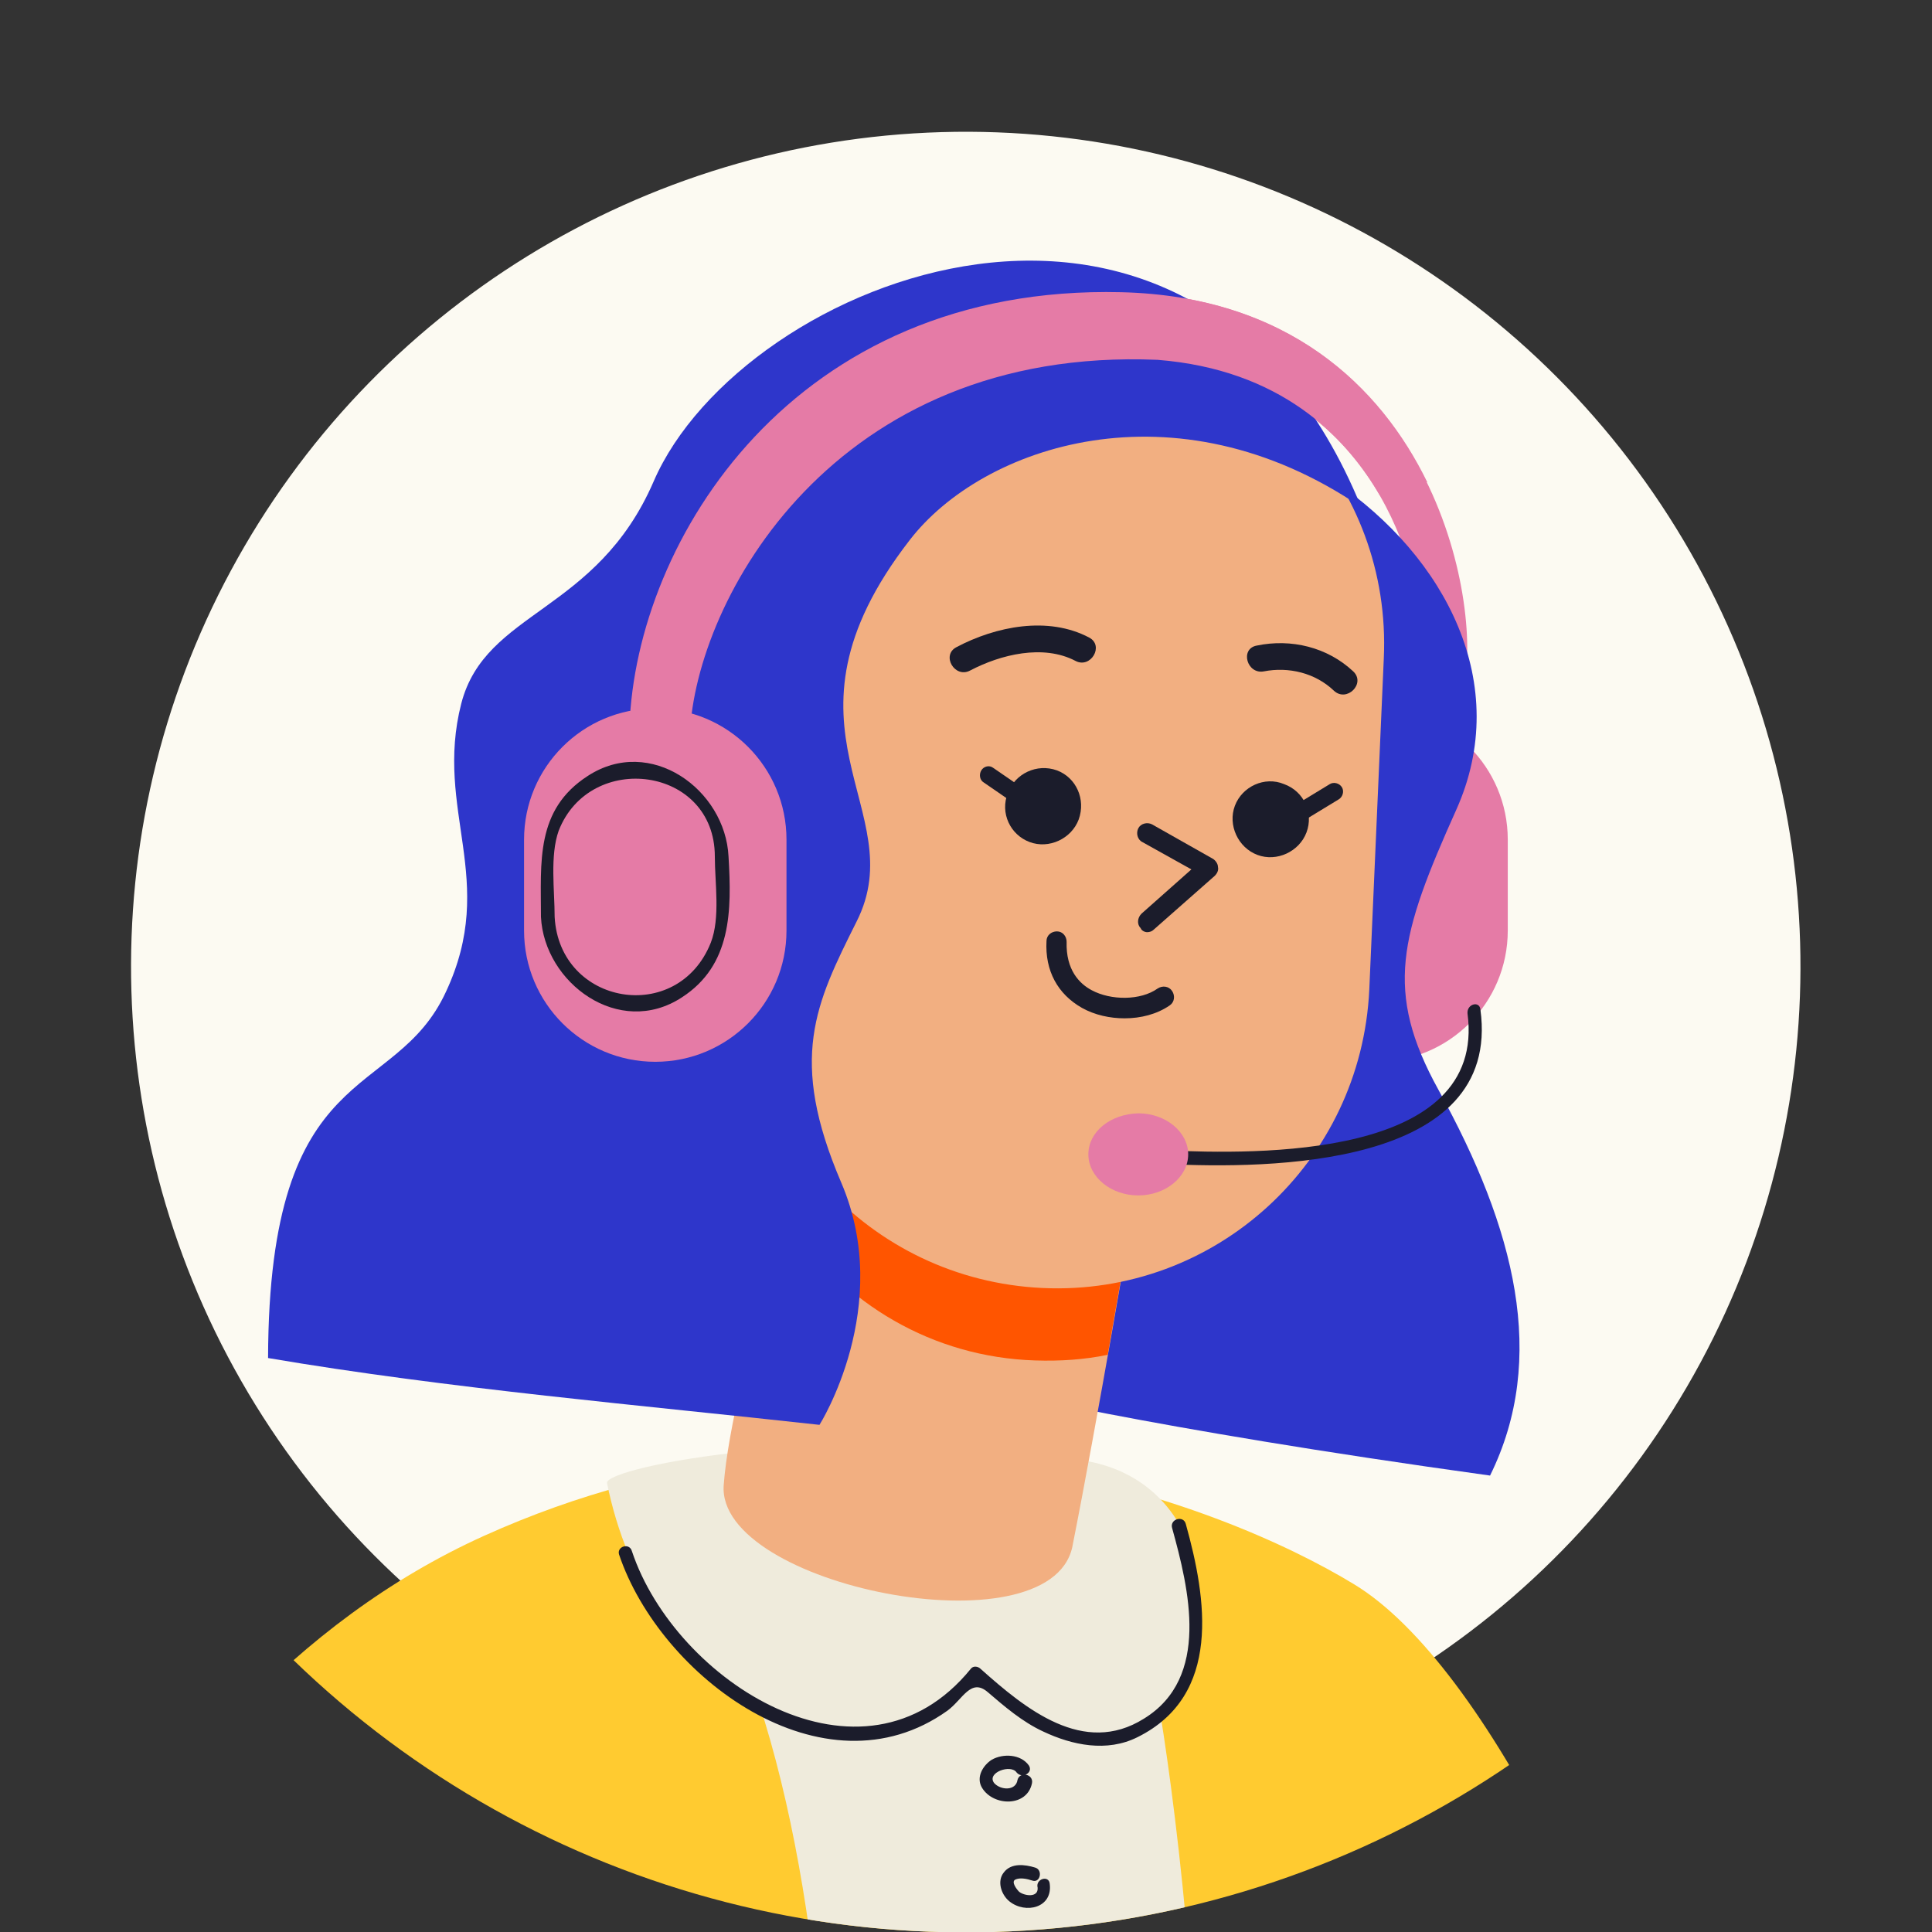 <?xml version="1.0" encoding="utf-8"?>
<!-- Generator: Adobe Illustrator 26.3.1, SVG Export Plug-In . SVG Version: 6.00 Build 0)  -->
<svg version="1.1" id="Layer_1" xmlns="http://www.w3.org/2000/svg" xmlns:xlink="http://www.w3.org/1999/xlink" x="0px" y="0px"
	 viewBox="0 0 24 24" style="enable-background:new 0 0 24 24;" xml:space="preserve">
<rect x="0" y="0" width="24" height="24" fill="#333333" stroke="none"/>
<style type="text/css">
	.st0{fill-rule:evenodd;clip-rule:evenodd;fill:#FCFAF2;}
	.st1{fill-rule:evenodd;clip-rule:evenodd;fill:#1B1C2B;}
	.st2{fill-rule:evenodd;clip-rule:evenodd;fill:#E57BA6;}
	.st3{fill:#F2AF81;}
	.st4{fill:#1B1C2B;}
	.st5{fill:#FF5500;}
	.st6{clip-path:url(#SVGID_00000066476650743935840830000007433205853084474517_);}
	.st7{fill:#2E36CB;}
	.st8{fill:#FFFFFF;}
	.st9{clip-path:url(#SVGID_00000019658842360929815540000004278776037978472107_);fill:#FFCB30;}
	.st10{clip-path:url(#SVGID_00000019658842360929815540000004278776037978472107_);fill:#F2AF81;}
	.st11{clip-path:url(#SVGID_00000019658842360929815540000004278776037978472107_);fill:#FF5500;}
	.st12{clip-path:url(#SVGID_00000019658842360929815540000004278776037978472107_);}
	.st13{clip-path:url(#SVGID_00000019658842360929815540000004278776037978472107_);fill:#1B1C2B;}
	.st14{clip-path:url(#SVGID_00000019658842360929815540000004278776037978472107_);fill:#2E36CB;}
	.st15{clip-path:url(#SVGID_00000099651209223892350520000000818520499475855232_);fill:#E57BA6;}
	.st16{clip-path:url(#SVGID_00000099651209223892350520000000818520499475855232_);fill:#FFCB30;}
	.st17{clip-path:url(#SVGID_00000099651209223892350520000000818520499475855232_);fill:#EFEBDC;}
	.st18{clip-path:url(#SVGID_00000099651209223892350520000000818520499475855232_);fill:#2E36CB;}
	.st19{clip-path:url(#SVGID_00000099651209223892350520000000818520499475855232_);fill:#F2AF81;}
	.st20{clip-path:url(#SVGID_00000099651209223892350520000000818520499475855232_);fill:#FF5500;}
	.st21{clip-path:url(#SVGID_00000099651209223892350520000000818520499475855232_);}
	.st22{clip-path:url(#SVGID_00000099651209223892350520000000818520499475855232_);fill:#1B1C2B;}
	.st23{clip-path:url(#SVGID_00000099651209223892350520000000818520499475855232_);fill:#C97440;}
	.st24{clip-path:url(#SVGID_00000099651209223892350520000000818520499475855232_);fill:#FFBC45;}
	.st25{fill:#1F0E03;}
</style>
<ellipse transform="matrix(0.851 -0.525 0.525 0.851 -4.515 8.094)" class="st0" cx="12" cy="12" rx="10.37" ry="10.37"/>
<g>
	<defs>
		
			<ellipse id="SVGID_00000025421072657904524180000015655367834349284030_" transform="matrix(0.851 -0.525 0.525 0.851 -4.515 8.094)" cx="12" cy="12" rx="12" ry="12"/>
	</defs>
	<clipPath id="SVGID_00000013908964938270073010000015226113662681943717_">
		<use xlink:href="#SVGID_00000025421072657904524180000015655367834349284030_"  style="overflow:visible;"/>
	</clipPath>
	<path style="clip-path:url(#SVGID_00000013908964938270073010000015226113662681943717_);fill:#E57BA6;" d="M15.47,11.56
		c0,0.9,0.73,1.63,1.63,1.63l0,0c0.9,0,1.63-0.73,1.63-1.63v-1.13c0-0.9-0.73-1.63-1.63-1.63l0,0c-0.9,0-1.63,0.73-1.63,1.63V11.56z
		"/>
	<path style="clip-path:url(#SVGID_00000013908964938270073010000015226113662681943717_);fill:#FFCB30;" d="M2.98,35.9
		c0.05,0.6,0.05,0.6,0.05,0.6l23.1-0.15l1.05-3.78c-2.24-0.8-5.13-0.75-5.98-4.38c-0.85-3.63-2.74-7.52-4.38-8.51
		c-1.64-1-6.07-2.74-10.81-0.6c-4.73,2.14-6.67,8.07-7.12,10.26C-1.56,31.51-3.05,35.55,2.98,35.9z M16.12,35.75
		c0.05-0.15,0.1-1.34,0.52-3.61c0.85-0.1,4.95,2.99,5.88,2.99C22.27,36.99,16.07,35.9,16.12,35.75z"/>
	<path style="clip-path:url(#SVGID_00000013908964938270073010000015226113662681943717_);fill:#EFEBDC;" d="M14.31,20.71
		c0.3,1.43,1.53,10.16-0.56,15.9c-1.63,0.13-4.05,0-4.05,0c0.46-3.02,1.39-11.39-0.53-16.17C11.09,20.48,14.31,20.71,14.31,20.71z"
		/>
	<path style="clip-path:url(#SVGID_00000013908964938270073010000015226113662681943717_);fill:#EFEBDC;" d="M13.25,18.12
		c1.64,0.1,2.03,1.88,1.28,2.97c-0.75,1.1-2.16,0.2-2.41-0.35c-1.78,1.68-4.08,0.17-4.58-2.32C7.54,18.22,10.36,17.67,13.25,18.12z"
		/>
	<path style="clip-path:url(#SVGID_00000013908964938270073010000015226113662681943717_);fill:#E57BA6;" d="M8.57,9.12
		c0.07-1.66,1.78-4.82,5.81-4.64c2.87,0.22,3.22,2.94,3.22,2.94c0.1,0.31,0.61,0.95,0.61,0.95c0.15-1.27-0.66-4.65-4.28-4.74
		C9.85,3.53,7.9,6.72,7.82,9.02C8.15,9.55,8.57,9.12,8.57,9.12z"/>
	<path style="clip-path:url(#SVGID_00000013908964938270073010000015226113662681943717_);fill:#2E36CB;" d="M16.58,5.98
		c1.38,0.94,2.21,2.52,1.51,4.08c-0.7,1.56-0.9,2.25-0.22,3.48c0.95,1.72,1.36,3.33,0.64,4.79c-4.33-0.6-6.23-1.08-6.23-1.08
		S13.95,5.8,16.58,5.98z"/>
	<path style="clip-path:url(#SVGID_00000013908964938270073010000015226113662681943717_);fill:#F2AF81;" d="M10.16,13.86
		c0,0-1.07,3.22-1.17,4.59c-0.09,1.25,4.04,2.08,4.33,0.77c0.31-1.56,0.76-4.21,0.76-4.21"/>
	<path style="clip-path:url(#SVGID_00000013908964938270073010000015226113662681943717_);fill:#FF5500;" d="M9.82,15.2l0.34-1.35
		l3.92,1.15c0,0-0.14,0.81-0.32,1.83c-0.29,0.06-0.59,0.08-0.9,0.07C11.58,16.86,10.48,16.19,9.82,15.2z"/>
	<path style="clip-path:url(#SVGID_00000013908964938270073010000015226113662681943717_);fill:#F2AF81;" d="M17.01,12.29
		c-0.1,2.15-1.91,3.81-4.06,3.71l0,0c-2.15-0.1-3.81-1.91-3.71-4.06l0.18-4.11c0.1-2.15,1.91-3.81,4.06-3.71l0,0
		c2.15,0.1,3.81,1.91,3.71,4.06L17.01,12.29z"/>
	<g style="clip-path:url(#SVGID_00000013908964938270073010000015226113662681943717_);">
		<path class="st4" d="M11.88,8.04c0.49-0.26,1.14-0.39,1.65-0.12c0.19,0.1,0.02,0.39-0.17,0.29c-0.4-0.21-0.93-0.08-1.31,0.12
			C11.86,8.43,11.69,8.14,11.88,8.04L11.88,8.04z"/>
	</g>
	<g style="clip-path:url(#SVGID_00000013908964938270073010000015226113662681943717_);">
		<path class="st4" d="M16.57,8.58c-0.23-0.22-0.56-0.3-0.87-0.24c-0.21,0.04-0.3-0.28-0.09-0.32c0.43-0.09,0.88,0.02,1.2,0.32
			C16.97,8.49,16.73,8.73,16.57,8.58L16.57,8.58z"/>
	</g>
	<g style="clip-path:url(#SVGID_00000013908964938270073010000015226113662681943717_);">
		<path class="st4" d="M14.25,11.58c0.03,0,0.06-0.01,0.08-0.03l0.76-0.67c0.03-0.03,0.05-0.07,0.04-0.11c0-0.04-0.03-0.08-0.06-0.1
			l-0.76-0.43c-0.06-0.03-0.14-0.01-0.17,0.05c-0.03,0.06-0.01,0.14,0.05,0.17l0.61,0.34l-0.62,0.55c-0.05,0.05-0.06,0.13-0.01,0.18
			C14.18,11.56,14.22,11.58,14.25,11.58z"/>
	</g>
	<g style="clip-path:url(#SVGID_00000013908964938270073010000015226113662681943717_);">
		<path class="st4" d="M13.97,12.65c0.2,0,0.4-0.05,0.56-0.16c0.06-0.04,0.07-0.12,0.03-0.18c-0.04-0.06-0.12-0.07-0.18-0.03
			c-0.21,0.15-0.58,0.15-0.82,0.02c-0.15-0.08-0.32-0.25-0.31-0.6c0-0.07-0.05-0.13-0.12-0.13c-0.07,0-0.13,0.05-0.13,0.12
			c-0.02,0.37,0.14,0.66,0.44,0.83C13.6,12.61,13.79,12.65,13.97,12.65z"/>
	</g>
	<path style="clip-path:url(#SVGID_00000013908964938270073010000015226113662681943717_);fill:#1B1C2B;" d="M13.4,10.18
		c-0.09,0.24-0.37,0.37-0.61,0.28c-0.24-0.09-0.37-0.36-0.27-0.61c0.09-0.24,0.36-0.37,0.61-0.28C13.37,9.66,13.49,9.93,13.4,10.18z
		"/>
	<path style="clip-path:url(#SVGID_00000013908964938270073010000015226113662681943717_);fill:#1B1C2B;" d="M16.23,10.34
		c-0.09,0.24-0.37,0.37-0.61,0.28c-0.24-0.09-0.37-0.37-0.28-0.61c0.09-0.24,0.37-0.37,0.61-0.27C16.2,9.83,16.32,10.1,16.23,10.34z
		"/>
	<g style="clip-path:url(#SVGID_00000013908964938270073010000015226113662681943717_);">
		<path class="st4" d="M16.11,10.23c0.02,0,0.04-0.01,0.06-0.02l0.46-0.28c0.05-0.03,0.07-0.1,0.04-0.15
			c-0.03-0.05-0.1-0.07-0.15-0.04l-0.46,0.28c-0.05,0.03-0.07,0.1-0.04,0.15C16.03,10.21,16.07,10.23,16.11,10.23z"/>
	</g>
	<g style="clip-path:url(#SVGID_00000013908964938270073010000015226113662681943717_);">
		<path class="st4" d="M12.76,10.07c0.04,0,0.07-0.02,0.09-0.05c0.03-0.05,0.02-0.12-0.03-0.15l-0.48-0.33
			c-0.05-0.04-0.12-0.02-0.15,0.03c-0.03,0.05-0.02,0.12,0.03,0.15l0.48,0.33C12.71,10.06,12.74,10.07,12.76,10.07z"/>
	</g>
	<path style="clip-path:url(#SVGID_00000013908964938270073010000015226113662681943717_);fill:#2E36CB;" d="M5.54,12.32
		c0.65-1.39-0.15-2.25,0.19-3.58c0.3-1.16,1.68-1.12,2.39-2.76c1.09-2.52,6.7-4.78,8.79,0.32c-2.32-1.58-4.71-0.76-5.61,0.41
		c-1.82,2.35,0.05,3.34-0.66,4.74c-0.51,1.02-0.85,1.7-0.19,3.24c0.66,1.54-0.27,3.01-0.27,3.01c-2.17-0.24-4.62-0.45-6.85-0.83
		C3.34,13.11,4.9,13.71,5.54,12.32z"/>
	<g style="clip-path:url(#SVGID_00000013908964938270073010000015226113662681943717_);">
		<path class="st4" d="M14.73,18.93c0.26,0.93,0.45,2.13-0.6,2.65c-0.38,0.19-0.81,0.1-1.17-0.07c-0.26-0.12-0.48-0.31-0.69-0.49
			c-0.21-0.18-0.31,0.09-0.5,0.23c-1.54,1.1-3.57-0.42-4.08-1.94c-0.03-0.1,0.13-0.15,0.16-0.04c0.54,1.62,2.87,3.11,4.21,1.46
			c0.03-0.04,0.09-0.03,0.12,0c0.56,0.5,1.28,1.09,2.03,0.62c0.83-0.51,0.56-1.61,0.35-2.37C14.53,18.87,14.7,18.82,14.73,18.93
			L14.73,18.93z"/>
	</g>
	<g style="clip-path:url(#SVGID_00000013908964938270073010000015226113662681943717_);">
		<path class="st4" d="M12.82,22.15c-0.06,0.3-0.48,0.29-0.62,0.06c-0.08-0.13,0.01-0.28,0.12-0.35c0.14-0.08,0.36-0.07,0.46,0.07
			c0.06,0.09-0.08,0.17-0.15,0.09c-0.07-0.11-0.38,0-0.28,0.13c0.08,0.09,0.27,0.1,0.29-0.04C12.67,22,12.84,22.04,12.82,22.15
			L12.82,22.15z"/>
	</g>
	<g style="clip-path:url(#SVGID_00000013908964938270073010000015226113662681943717_);">
		<path class="st4" d="M13.04,23.4c0.04,0.3-0.3,0.38-0.5,0.22c-0.1-0.08-0.16-0.25-0.07-0.36c0.09-0.12,0.26-0.1,0.39-0.06
			c0.1,0.03,0.06,0.2-0.04,0.16c-0.06-0.02-0.15-0.04-0.21-0.01c-0.05,0.03,0.02,0.12,0.05,0.15c0.06,0.05,0.24,0.08,0.23-0.05
			C12.86,23.34,13.03,23.29,13.04,23.4L13.04,23.4z"/>
	</g>
	<g style="clip-path:url(#SVGID_00000013908964938270073010000015226113662681943717_);">
		<path class="st4" d="M18.39,12.54c0.27,1.97-2.64,1.98-3.9,1.92c-0.11-0.01-0.11-0.17,0-0.17c1.11,0.05,3.98,0.11,3.74-1.7
			C18.22,12.47,18.38,12.43,18.39,12.54L18.39,12.54z"/>
	</g>
	<path style="clip-path:url(#SVGID_00000013908964938270073010000015226113662681943717_);fill:#E57BA6;" d="M13.52,14.34
		c0,0.28,0.28,0.51,0.62,0.51c0.34,0,0.62-0.23,0.62-0.51c0-0.28-0.28-0.51-0.62-0.51C13.79,13.84,13.52,14.06,13.52,14.34z"/>
	<path style="clip-path:url(#SVGID_00000013908964938270073010000015226113662681943717_);fill:#E57BA6;" d="M13.93,3.63
		c2.07,0.05,3.22,1.17,3.8,2.36c-0.2,0.02-0.41,0.08-0.59,0.16c-0.43-0.74-1.24-1.56-2.76-1.68C10.35,4.3,8.64,7.46,8.57,9.12
		c0,0-0.42,0.43-0.75-0.1C7.9,6.72,9.85,3.53,13.93,3.63z"/>
	<path style="clip-path:url(#SVGID_00000013908964938270073010000015226113662681943717_);fill:#E57BA6;" d="M6.51,11.56
		c0,0.9,0.73,1.63,1.63,1.63l0,0c0.9,0,1.63-0.73,1.63-1.63v-1.13c0-0.9-0.73-1.63-1.63-1.63l0,0c-0.9,0-1.63,0.73-1.63,1.63V11.56z
		"/>
	<g style="clip-path:url(#SVGID_00000013908964938270073010000015226113662681943717_);">
		<path class="st4" d="M6.89,11.39c0.06,1.1,1.53,1.35,1.94,0.32c0.12-0.31,0.05-0.74,0.05-1.07c0-1.12-1.55-1.32-1.94-0.32
			C6.83,10.63,6.89,11.06,6.89,11.39c0,0.11-0.17,0.11-0.17,0c0-0.68-0.07-1.33,0.58-1.75c0.78-0.51,1.71,0.17,1.75,1
			c0.04,0.67,0.04,1.35-0.58,1.75c-0.78,0.51-1.71-0.18-1.75-1C6.72,11.28,6.89,11.28,6.89,11.39z"/>
	</g>
</g>
</svg>
